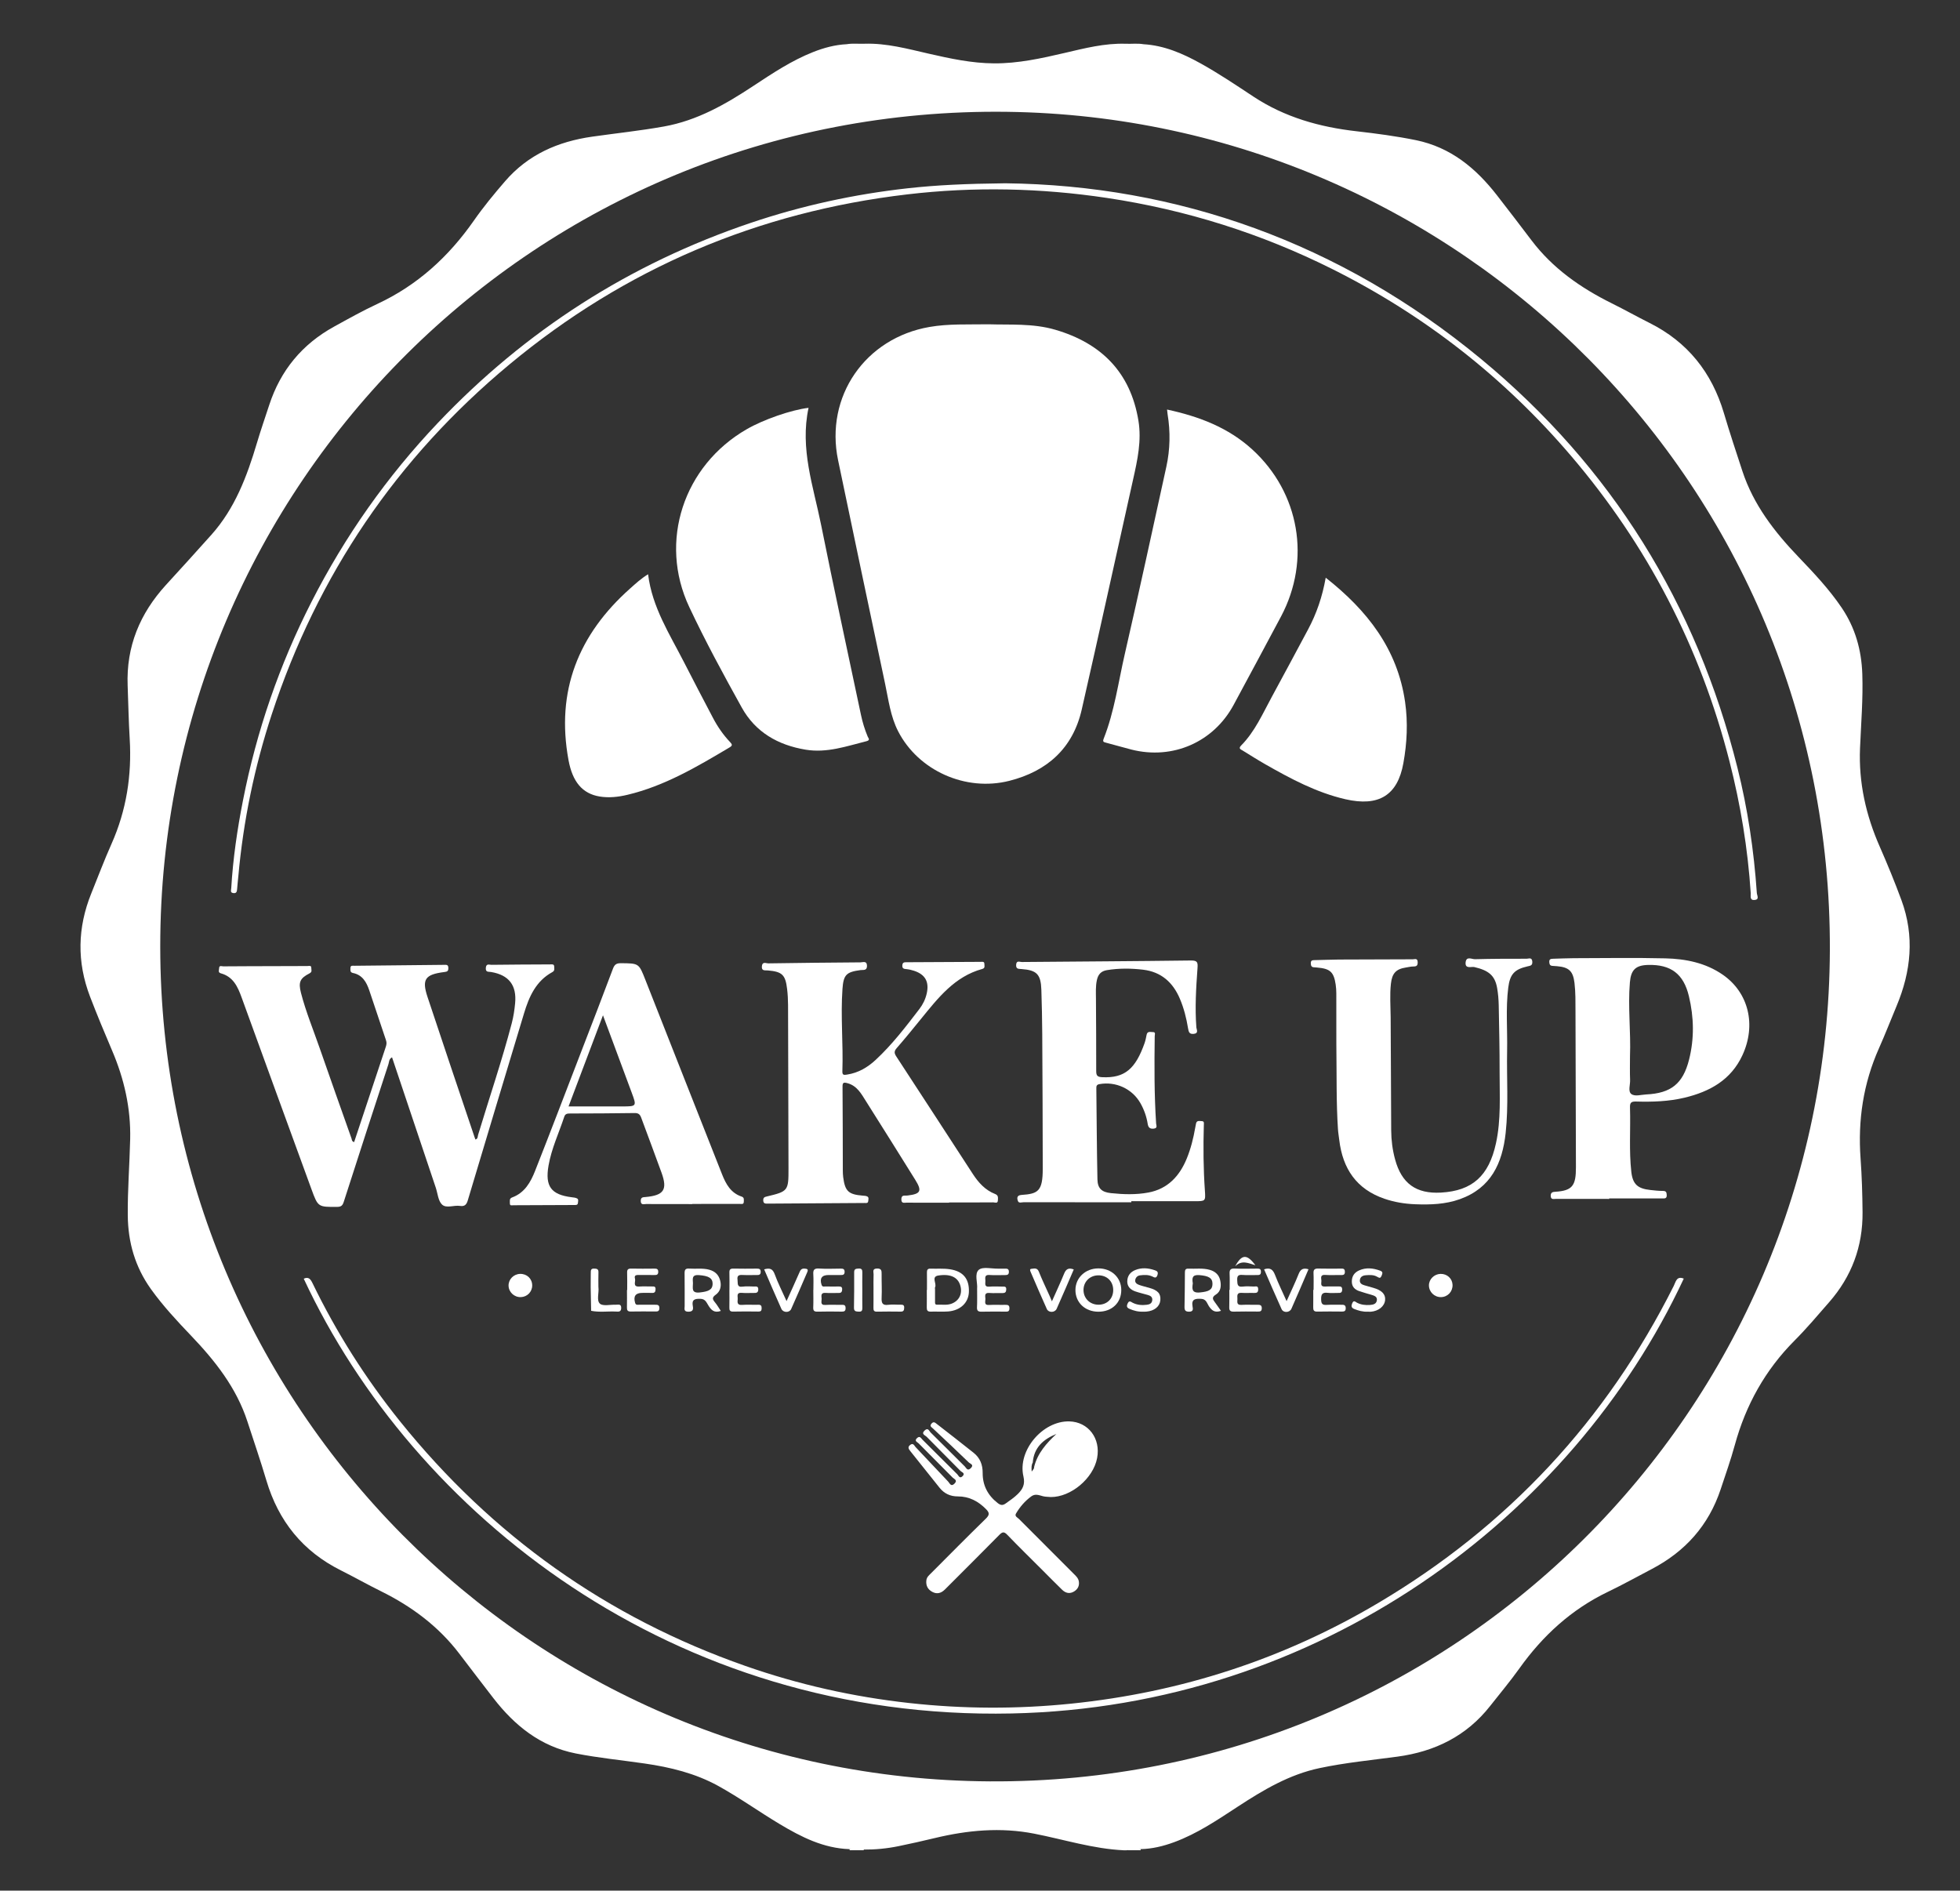 <?xml version="1.0" encoding="utf-8"?>
<!-- Generator: Adobe Illustrator 26.2.1, SVG Export Plug-In . SVG Version: 6.00 Build 0)  -->
<svg version="1.1" id="Calque_1" xmlns="http://www.w3.org/2000/svg" xmlns:xlink="http://www.w3.org/1999/xlink" x="0px" y="0px"
	 viewBox="0 0 621.73 599.73" style="enable-background:new 0 0 621.73 599.73;" xml:space="preserve">
<rect x="0" y="0" width="621.73" height="599.73" fill="#333333" stroke="none"/>
<style type="text/css">
	.st0{fill:#FFF;}
	.st1{fill:#FFF;}
	.st2{fill:#FFF;}
	.st3{fill:#FFF;}
	.st4{fill:#FFF;}
	.st5{fill:#FFF;}
	.st6{fill:#FFF;}
	.st7{fill:#FFF;}
	.st8{fill:#FFF;}
	.st9{fill:#FFF;}
	.st10{fill:#FFF;}
	.st11{fill:#FFF;}
</style>
<g>
	<path class="st0" d="M274.01,586.53c-0.02,0.12-0.03,0.25-0.04,0.38c-1.48,0-2.96,0-4.44,0c-0.03-0.12-0.05-0.24-0.05-0.37
		C270.99,586.54,272.5,586.54,274.01,586.53z"/>
	<path class="st1" d="M357.38,586.91c1.42-0.97,2.99-0.24,4.48-0.37c-0.02,0.12-0.03,0.25-0.04,0.37
		C360.34,586.91,358.86,586.91,357.38,586.91z"/>
	<path class="st2" d="M603.16,285.55c-2.11-5.72-4.42-11.36-6.87-16.94c-4.41-10-6.74-20.38-6.27-31.34
		c0.33-7.82,0.99-15.63,0.72-23.46c-0.26-7.59-2.22-14.64-6.52-21c-3.99-5.91-8.86-11.06-13.76-16.18
		c-7.61-7.95-14.24-16.52-17.74-27.14c-2.02-6.14-4.05-12.27-5.89-18.47c-3.84-12.9-11.52-22.55-23.62-28.6
		c-4.01-2.01-7.92-4.21-11.93-6.2c-9.9-4.91-18.76-11.1-25.5-20.02c-3.6-4.77-7.25-9.51-10.91-14.23
		c-6.68-8.6-14.69-15.25-25.73-17.51c-6.22-1.27-12.5-2.1-18.8-2.82c-11.71-1.32-22.77-4.42-32.73-10.99
		c-5.53-3.65-11.03-7.36-16.83-10.57c-5.64-3.12-11.48-5.66-18.04-6.05c-1.88-0.33-3.77-0.07-5.66-0.15
		c-6.66-0.22-13.04,1.44-19.44,2.93c-7.35,1.71-14.71,3.34-22.31,3.29c-7.07-0.04-13.93-1.52-20.79-3.09
		c-6.69-1.53-13.34-3.36-20.3-3.14c-1.88,0.08-3.76-0.17-5.63,0.15c-3.72,0.18-7.26,1.14-10.7,2.5c-6.82,2.7-12.88,6.74-18.96,10.75
		c-8.76,5.79-17.77,10.96-28.32,12.85c-7.56,1.35-15.18,2.15-22.78,3.23c-10.87,1.55-20.34,5.68-27.66,14.17
		c-3.48,4.03-6.86,8.13-9.9,12.49c-7.98,11.42-17.9,20.49-30.62,26.41c-4.66,2.17-9.15,4.69-13.66,7.17
		C95.83,109.19,89,117.47,85.4,128.47c-1.32,4.04-2.72,8.06-3.93,12.14c-3.13,10.5-6.95,20.66-14.39,29
		c-4.77,5.35-9.6,10.64-14.43,15.93c-8.26,9.06-12.64,19.5-12.16,31.96c0.22,5.6,0.31,11.22,0.65,16.82
		c0.7,11.61-1.03,22.72-5.78,33.39c-2.3,5.16-4.29,10.46-6.41,15.7c-4.38,10.86-4.6,21.73-0.39,32.73c2.21,5.76,4.58,11.45,7,17.12
		c3.84,8.99,5.96,18.32,5.73,28.11c-0.19,8.04-0.83,16.07-0.76,24.13c0.07,8.58,2.33,16.4,7.35,23.42
		c3.8,5.3,8.22,10.05,12.71,14.75c7.65,8,14.42,16.56,17.9,27.28c2.02,6.22,4.15,12.4,6.01,18.67c3.83,12.9,11.55,22.49,23.64,28.53
		c4.27,2.13,8.43,4.5,12.71,6.61c9.73,4.81,18.23,11.12,24.85,19.81c3.58,4.7,7.16,9.39,10.77,14.06
		c6.78,8.76,14.98,15.38,26.18,17.59c7.24,1.42,14.58,2.13,21.88,3.19c8.12,1.18,15.99,3.09,23.27,7.09
		c6.72,3.7,12.94,8.18,19.51,12.11c6.86,4.11,13.92,7.69,22.16,7.96c1.45,0.3,2.92,0.06,4.38,0.14c3.77,0.03,7.5-0.33,11.2-1.09
		c3.83-0.79,7.65-1.64,11.45-2.56c10.44-2.51,20.9-3.49,31.57-1.4c9.45,1.85,18.7,4.82,28.41,5.27c0.3,0,0.59,0,0.89,0
		c1.46-0.57,3.01,0.06,4.48-0.37c3.65-0.08,7.13-0.93,10.54-2.18c7.4-2.71,13.85-7.12,20.38-11.38
		c8.03-5.25,16.23-10.11,25.77-12.13c8.16-1.73,16.46-2.53,24.71-3.64c11.91-1.61,21.93-6.52,29.45-16.09
		c3.1-3.95,6.34-7.8,9.25-11.88c7.42-10.41,16.53-18.76,28.13-24.33c4.7-2.26,9.27-4.81,13.9-7.23
		c10.6-5.55,18.02-13.84,21.82-25.26c1.55-4.67,3.2-9.32,4.5-14.07c3.48-12.69,9.63-23.78,18.96-33.14
		c3.85-3.86,7.38-8.06,10.97-12.17c7.13-8.16,10.68-17.64,10.59-28.53c-0.05-5.69-0.22-11.38-0.63-17.05
		c-0.88-12.15,0.86-23.78,5.83-34.94c1.97-4.42,3.72-8.94,5.59-13.41C606.22,308.12,607.36,296.98,603.16,285.55z M313.97,565.07
		C168.04,564.22,50.9,445.79,50.83,300.28C50.78,153.92,170.02,33.52,319.41,35.47c143.52,1.87,261.58,118.65,261.04,265.96
		C579.91,447.36,461.45,565.93,313.97,565.07z"/>
	<path class="st2" d="M313.7,102.87c6.56,0.22,13.92-0.36,21.05,1.73c14.6,4.28,23.85,13.52,26.37,28.84
		c1.04,6.33-0.3,12.46-1.68,18.6c-5.45,24.35-10.75,48.73-16.31,73.06c-2.81,12.27-10.96,19.54-22.94,22.58
		c-13.91,3.53-28.9-3.26-35.3-15.72c-2.43-4.74-3.05-9.97-4.13-15.06c-5.02-23.62-9.96-47.26-14.91-70.9
		c-4.23-20.2,8.58-38.77,29.02-42.29C300.89,102.67,306.93,102.97,313.7,102.87z"/>
	<path class="st2" d="M256.48,129.37c-2.79,12.95,1.53,24.93,3.97,37.07c4.04,20.13,8.41,40.2,12.65,60.3
		c0.5,2.38,1.21,4.69,2.15,6.94c0.19,0.46,0.91,1.1-0.37,1.43c-6.34,1.59-12.54,3.81-19.31,2.7c-8.81-1.46-15.94-5.55-20.29-13.39
		c-5.82-10.48-11.55-21.04-16.65-31.88c-9.78-20.78-1.8-44.85,18.24-56.39C242.15,133.1,250.95,130.02,256.48,129.37z"/>
	<path class="st2" d="M370.2,129.91c10.19,2.2,19.44,5.72,27.09,12.72c14.92,13.67,18.62,34.9,9.07,52.91
		c-4.96,9.36-10.01,18.67-15.02,28.01c-6.35,11.84-19.3,17.54-32.41,14.23c-2.71-0.68-5.38-1.5-8.09-2.19
		c-0.8-0.2-1.12-0.32-0.74-1.28c3.43-8.68,4.64-17.94,6.72-26.96c4.54-19.72,8.81-39.5,13.15-59.27c1.21-5.52,1.32-11.1,0.4-16.69
		C370.3,130.96,370.27,130.53,370.2,129.91z"/>
	<path class="st2" d="M112.33,362.3c3.35-10.11,6.68-20.17,10.04-30.21c0.25-0.73,0.34-1.35,0.07-2.12
		c-1.8-5.27-3.51-10.57-5.31-15.84c-0.88-2.58-2.16-4.88-5.17-5.49c-0.96-0.19-0.8-0.9-0.8-1.54c-0.01-0.97,0.73-0.74,1.27-0.75
		c9.46-0.1,18.91-0.19,28.37-0.29c0.74-0.01,1.44-0.15,1.42,1.05c-0.01,1.02-0.42,1.11-1.29,1.23c-6.09,0.77-7.18,2.29-5.31,7.93
		c4.9,14.82,9.92,29.61,14.9,44.41c0.09,0.27,0.19,0.53,0.29,0.79c0.83-0.24,0.69-0.96,0.85-1.49c3.57-11.8,7.55-23.49,10.68-35.42
		c0.54-2.06,0.86-4.19,1.06-6.31c0.55-5.72-1.99-8.98-7.63-9.92c-0.82-0.14-1.79,0.16-1.66-1.34c0.13-1.45,1.13-0.93,1.77-0.94
		c6.21-0.08,12.42-0.1,18.63-0.13c0.55,0,1.3-0.19,1.29,0.74c-0.01,0.6,0.25,1.24-0.59,1.7c-5.21,2.83-7.39,7.8-8.99,13.11
		c-5.97,19.75-11.91,39.52-17.83,59.29c-0.4,1.34-0.98,2-2.44,1.77c-1.94-0.31-4.37,0.87-5.73-0.43c-1.23-1.17-1.37-3.48-1.97-5.3
		c-4.62-13.78-9.24-27.55-13.89-41.4c-1,0.48-0.92,1.49-1.16,2.22c-4.76,14.51-9.47,29.03-14.14,43.57
		c-0.37,1.15-0.77,1.64-2.09,1.65c-6.08,0.04-6.09,0.09-8.18-5.63c-7.39-20.27-14.8-40.53-22.15-60.81
		c-1.24-3.43-2.68-6.58-6.59-7.65c-1.01-0.28-0.54-1.09-0.54-1.64c0.01-0.99,0.87-0.56,1.35-0.57c5.62-0.05,11.24-0.05,16.86-0.07
		c3.25-0.01,6.51-0.02,9.76-0.03c0.56,0,1.31-0.31,1.27,0.67c-0.02,0.56,0.37,1.16-0.56,1.65c-3.06,1.57-3.59,2.81-2.71,6.23
		c1.55,5.98,3.91,11.69,5.93,17.51c3.32,9.57,6.72,19.11,10.1,28.66C111.62,361.53,111.57,362.05,112.33,362.3z"/>
	<path class="st2" d="M301.07,381.51c-4.51,0-9.02,0.01-13.53-0.01c-0.74,0-1.63,0.33-1.62-1.08c0.01-1.32,0.81-1.15,1.61-1.17
		c0.15,0,0.3-0.02,0.44-0.03c4.13-0.5,4.56-1.45,2.34-5c-5.2-8.3-10.35-16.63-15.61-24.9c-1.48-2.33-2.8-4.88-5.86-5.72
		c-1.35-0.37-1.6-0.14-1.58,1.23c0.08,8.8,0.06,17.6,0.09,26.39c0,0.74,0.03,1.48,0.12,2.21c0.58,4.45,1.67,5.47,6.21,5.84
		c0.5,0.04,1.07,0.05,1.48,0.29c0.5,0.3,0.3,0.94,0.25,1.43c-0.07,0.77-0.7,0.61-1.18,0.61c-10.27,0.07-20.54,0.13-30.81,0.2
		c-0.73,0.01-1.28-0.05-1.31-1.02c-0.03-0.88,0.38-1.08,1.14-1.25c6.74-1.6,6.89-1.79,6.87-8.84c-0.04-17.3-0.08-34.6-0.14-51.9
		c-0.01-1.69-0.1-3.39-0.3-5.07c-0.53-4.52-1.58-5.5-6.12-5.89c-0.9-0.08-2.04,0.27-1.88-1.36c0.16-1.56,1.34-0.87,2.02-0.88
		c9.75-0.15,19.5-0.25,29.25-0.32c0.8-0.01,2.05-0.59,2.07,1.12c0.01,1.6-1.24,1.22-2.04,1.33c-4.47,0.6-5.42,1.43-5.74,5.97
		c-0.62,8.71,0.27,17.43-0.03,26.14c-0.04,1.25,0.5,1.2,1.49,1.04c3.57-0.55,6.51-2.28,9.09-4.68c5.22-4.85,9.53-10.48,13.84-16.11
		c1.12-1.46,1.93-3.12,2.34-4.95c0.83-3.68-0.47-6.02-4.03-7.19c-0.77-0.25-1.57-0.44-2.37-0.52c-0.8-0.08-1.42-0.12-1.34-1.22
		c0.07-0.99,0.67-0.97,1.36-0.97c7.84-0.04,15.67-0.09,23.51-0.12c0.47,0,1.16-0.18,1.15,0.63c0,0.59,0.33,1.35-0.66,1.62
		c-8.77,2.4-14,9.17-19.37,15.76c-2.56,3.15-5.12,6.31-7.79,9.36c-0.87,1-0.77,1.65-0.11,2.65c8.1,12.39,16.17,24.81,24.24,37.22
		c1.8,2.77,3.95,5.17,7.1,6.4c1.09,0.42,0.9,1.21,0.88,1.98c-0.03,1.17-0.97,0.66-1.49,0.67c-4.66,0.04-9.32,0.03-13.97,0.03
		C301.07,381.48,301.07,381.5,301.07,381.51z"/>
	<path class="st2" d="M205.58,182.16c1.28,10.48,6.85,19,11.41,27.93c3.01,5.89,6.08,11.75,9.16,17.61
		c1.48,2.82,3.28,5.44,5.48,7.74c0.71,0.74,0.7,1.1-0.18,1.63c-10.31,6.13-20.62,12.25-32.46,15.06c-2.9,0.69-5.85,1.01-8.79,0.53
		c-5.52-0.92-8.6-4.71-9.86-11.53c-4.05-21.95,3.13-39.86,19.54-54.45C201.63,185.11,203.36,183.52,205.58,182.16z"/>
	<path class="st2" d="M420.53,183.25c13.19,10.39,22.77,22.62,25.18,39.45c0.93,6.5,0.61,12.96-0.55,19.4
		c-1.83,10.17-7.78,13.87-18.41,11.42c-9.15-2.11-17.33-6.49-25.4-11.09c-2.43-1.39-4.79-2.89-7.18-4.36
		c-0.59-0.36-1.43-0.61-0.48-1.58c4.38-4.43,6.83-10.1,9.75-15.46c3.87-7.11,7.68-14.25,11.5-21.38
		C417.63,194.62,419.46,189.29,420.53,183.25z"/>
	<path class="st2" d="M358.86,381.38c-11.38,0-22.75,0.01-34.13-0.02c-0.62,0-1.53,0.38-1.81-0.33c-0.34-0.87-0.46-1.88,1.1-1.98
		c5.23-0.36,6.75-1.14,6.75-8.3c-0.01-14.27-0.08-28.53-0.16-42.8c-0.03-4.65-0.13-9.3-0.28-13.95c-0.16-4.94-1.44-6.26-6.33-6.61
		c-0.94-0.07-1.75,0.03-1.67-1.35c0.09-1.48,1.14-0.88,1.78-0.88c17.88-0.16,35.76-0.25,53.64-0.48c2.14-0.03,2.24,0.63,2.11,2.45
		c-0.45,6.25-0.84,12.51-0.36,18.79c0.05,0.63,0.81,1.85-0.8,2.03c-1.41,0.16-1.64-0.55-1.84-1.78c-0.52-3.19-1.31-6.33-2.58-9.33
		c-2.21-5.24-5.96-8.56-11.68-9.24c-3.81-0.45-7.66-0.49-11.48,0.14c-1.84,0.3-2.79,1.35-3.18,3.17c-0.43,1.99-0.3,3.97-0.29,5.96
		c0.03,7.61,0.11,15.22,0.08,22.83c-0.01,1.52,0.38,1.93,1.94,2c7.12,0.33,10.53-2.64,13.43-10.89c0.29-0.83,0.44-1.71,0.62-2.57
		c0.25-1.22,1.2-0.84,1.95-0.85c1.02-0.02,0.63,0.75,0.62,1.27c-0.12,9.24-0.16,18.47,0.44,27.69c0.04,0.65,0.55,1.5-0.72,1.66
		c-1.18,0.14-1.75-0.28-1.94-1.47c-0.37-2.34-1.15-4.55-2.32-6.61c-2.6-4.58-7.87-6.97-13.01-6.03c-0.95,0.17-0.98,0.7-0.97,1.39
		c0.11,9.6,0.15,19.21,0.35,28.81c0.06,2.88,1.36,4.06,4.26,4.37c3.98,0.42,8,0.55,11.92-0.19c6.11-1.14,9.88-5.21,12.16-10.79
		c1.28-3.14,2.1-6.43,2.68-9.77c0.08-0.43,0.17-0.87,0.25-1.3c0.22-1.09,1.08-0.8,1.77-0.79c0.93,0.01,0.72,0.68,0.71,1.27
		c-0.2,6.94-0.15,13.88,0.34,20.82c0.23,3.31,0.16,3.31-3.16,3.31c-6.73,0-13.45,0-20.18,0
		C358.86,381.14,358.86,381.26,358.86,381.38z"/>
	<path class="st2" d="M423.9,330.99c0-3.83,0.01-9.82-0.01-15.81c0-0.96-0.06-1.92-0.2-2.87c-0.6-4-1.76-5.05-5.9-5.4
		c-0.29-0.03-0.59-0.07-0.88-0.07c-0.89,0.01-1.09-0.49-1.11-1.28c-0.03-1.01,0.59-0.98,1.3-1c2.51-0.04,5.02-0.16,7.53-0.18
		c7.84-0.05,15.67-0.07,23.51-0.08c0.61,0,1.52-0.45,1.56,0.88c0.04,1.1-0.33,1.4-1.36,1.4c-0.8,0-1.61,0.21-2.41,0.33
		c-3.15,0.49-4.36,1.89-4.72,5.14c-0.39,3.54-0.11,7.07-0.08,10.61c0.1,11.97,0.08,23.95,0.17,35.92c0.02,3.1,0.41,6.18,1.23,9.18
		c2.07,7.66,6.68,10.99,14.59,10.54c9.91-0.57,15.15-5.27,17.41-15.62c1.64-7.52,1.15-15.14,1.16-22.74
		c0.01-7.02-0.14-14.04-0.28-21.05c-0.04-1.84-0.19-3.69-0.51-5.5c-0.7-3.96-2.69-5.57-7.24-6.63c-0.91-0.21-2.99,0.71-2.75-1.51
		c0.23-2.04,1.98-0.95,2.96-0.98c5.47-0.15,10.93-0.15,16.4-0.15c0.65,0,1.68-0.55,1.79,0.9c0.1,1.29-0.62,1.31-1.56,1.53
		c-4.11,0.95-5.54,2.49-6.07,6.75c-0.83,6.62-0.23,13.29-0.36,19.93c-0.17,8.71,0.48,17.44-0.46,26.14
		c-1.04,9.63-4.65,17.48-14.5,21.01c-4.6,1.65-9.39,1.81-14.2,1.62c-3.33-0.13-6.58-0.66-9.74-1.74
		c-8.89-3.04-13.25-9.55-14.34-18.6c-0.14-1.17-0.35-2.34-0.42-3.52C423.86,349.84,424.03,341.49,423.9,330.99z"/>
	<path class="st2" d="M318.88,58.14c54.4,0.62,106.2,18.75,151,55.8c41.32,34.18,68.24,77.59,81.25,129.59
		c3.26,13.04,5.24,26.31,6.15,39.73c0.05,0.78,0.93,2.1-0.74,2.23c-1.6,0.13-1.14-1.34-1.19-2.11c-0.92-14.17-3.23-28.12-6.74-41.87
		c-9.26-36.21-26.04-68.53-50.31-96.96c-21.21-24.85-46.45-44.58-75.66-59.19c-22.62-11.32-46.46-18.81-71.48-22.57
		c-21.08-3.16-42.23-3.62-63.37-1.13c-47.34,5.56-89.52,23.47-126.19,53.94c-35.76,29.71-60.88,66.76-75.39,110.96
		c-5.49,16.72-9.04,33.86-10.61,51.4c-0.12,1.32-0.29,2.64-0.38,3.97c-0.06,0.82-0.16,1.52-1.23,1.36
		c-1.06-0.15-0.67-0.93-0.64-1.54c0.55-9.37,1.91-18.65,3.72-27.84c4.32-22,11.55-43.03,21.74-63
		c10.62-20.83,23.96-39.77,40.06-56.74c27.84-29.33,60.89-50.51,99.2-63.45c16.25-5.49,32.92-9.12,49.98-11.01
		C297.08,58.72,306.14,58.28,318.88,58.14z"/>
	<path class="st2" d="M96.35,405.62c1.57-0.74,2.19,0.2,2.8,1.45c7.59,15.65,16.86,30.26,27.75,43.8
		c29.15,36.23,65.6,62.19,109.53,77.58c16.9,5.92,34.26,9.81,52.03,11.77c17.08,1.89,34.18,1.95,51.29,0.2
		c34.89-3.57,67.49-14.15,97.63-32.05c40.97-24.33,72.17-57.85,93.55-100.47c0.63-1.25,0.89-3.25,3.18-2.31
		C498.7,481.5,418.29,541.46,320.91,543.53C213.41,545.81,131.06,480.07,96.35,405.62z"/>
	<path class="st3" d="M309.95,408.76c0.2-1.79-0.92-4.71,0.53-5.96c1.26-1.08,4.08-0.32,6.21-0.37c0.66-0.01,1.33,0,2,0
		c0.69-0.01,1.33-0.04,1.34,0.98c0.01,0.97-0.52,1.06-1.27,1.06c-1.63-0.02-3.26,0.09-4.88-0.03c-1.62-0.13-1.35,0.9-1.31,1.83
		c0.04,0.86-0.43,2.02,1.26,1.87c1.39-0.12,2.81-0.03,4.21-0.02c0.59,0,1.17-0.08,1.15,0.86c-0.02,0.85-0.3,1.2-1.16,1.19
		c-1.4-0.03-2.82,0.08-4.21-0.03c-1.68-0.13-1.27,1.03-1.24,1.88c0.03,0.81-0.56,2.04,1.19,1.93c1.69-0.11,3.4,0.01,5.1-0.04
		c0.89-0.03,1.37,0.14,1.33,1.19c-0.03,1.03-0.65,0.96-1.33,0.96c-2.51-0.01-5.03-0.04-7.54,0.02c-1.04,0.02-1.46-0.29-1.42-1.37
		C310,412.84,309.95,410.99,309.95,408.76z"/>
	<path class="st3" d="M390.06,409.16c0-1.7,0.06-3.39-0.02-5.09c-0.06-1.19,0.24-1.73,1.57-1.67c2.36,0.1,4.72,0.04,7.08,0.02
		c0.7,0,1.29-0.03,1.29,0.99c0.01,0.96-0.46,1.07-1.23,1.05c-1.55-0.03-3.11,0.09-4.65-0.04c-1.44-0.12-1.71,0.44-1.64,1.76
		c0.06,1.25,0.07,2.14,1.73,1.94c1.16-0.15,2.36-0.06,3.54-0.02c0.57,0.02,1.36-0.34,1.38,0.82c0.02,1.01-0.39,1.26-1.3,1.22
		c-1.33-0.05-2.66,0.06-3.98-0.03c-1.6-0.1-1.33,0.98-1.31,1.9c0.02,0.88-0.39,2,1.27,1.91c1.69-0.1,3.39,0.01,5.09-0.03
		c0.87-0.02,1.41,0.14,1.37,1.19c-0.04,1-0.67,0.96-1.36,0.96c-2.51-0.01-5.02-0.05-7.53,0.02c-1.05,0.03-1.46-0.3-1.43-1.37
		c0.06-1.84,0.02-3.69,0.02-5.53C389.98,409.16,390.02,409.16,390.06,409.16z"/>
	<path class="st3" d="M416.68,409.19c0-1.77,0.06-3.54-0.02-5.31c-0.06-1.2,0.42-1.51,1.54-1.48c2.36,0.07,4.72,0.02,7.08,0.02
		c0.68,0,1.29-0.09,1.33,0.95c0.04,1.17-0.66,1.09-1.42,1.08c-1.62-0.01-3.25,0.07-4.87-0.03c-1.49-0.09-1.26,0.86-1.17,1.72
		c0.08,0.82-0.53,2.06,1.2,1.96c1.4-0.08,2.8,0.01,4.2-0.03c0.76-0.02,1.22,0.06,1.2,1.04c-0.03,0.98-0.54,1.04-1.28,1.02
		c-1.11-0.02-2.23,0.11-3.32-0.03c-1.72-0.22-2.11,0.48-2.07,2.1c0.03,1.37,0.38,1.82,1.75,1.72c1.62-0.11,3.25,0,4.87-0.04
		c0.85-0.02,1.2,0.3,1.18,1.16c-0.02,0.77-0.38,1-1.11,1c-2.66-0.02-5.31-0.05-7.97,0.01c-1.03,0.02-1.25-0.46-1.23-1.34
		c0.03-1.84,0.01-3.69,0.01-5.53C416.61,409.19,416.64,409.19,416.68,409.19z"/>
	<path class="st4" d="M231.39,409.2c0-1.85,0.04-3.7-0.02-5.54c-0.03-0.98,0.32-1.27,1.28-1.25c2.44,0.06,4.88,0.03,7.32,0.01
		c0.71,0,1.32,0.01,1.33,1c0.01,0.97-0.55,1.05-1.29,1.04c-1.48-0.02-2.96,0.05-4.44-0.02c-1.15-0.06-1.82,0.12-1.62,1.53
		c0.16,1.1-0.31,2.45,1.69,2.16c1.16-0.17,2.36-0.04,3.54-0.03c0.63,0.01,1.36-0.19,1.35,0.91c-0.01,1.1-0.64,1.15-1.45,1.13
		c-1.26-0.02-2.52,0.08-3.77-0.03c-1.86-0.15-1.22,1.18-1.31,2.06c-0.11,1.01-0.13,1.88,1.39,1.76c1.69-0.14,3.4,0.01,5.1-0.05
		c0.91-0.03,1.12,0.34,1.11,1.17c-0.01,0.8-0.33,1-1.06,0.99c-2.66-0.03-5.32-0.06-7.98,0.01c-1.05,0.03-1.22-0.43-1.2-1.32
		c0.05-1.85,0.01-3.7,0.01-5.55C231.38,409.2,231.38,409.2,231.39,409.2z"/>
	<path class="st4" d="M258.01,409.17c0-1.63,0.08-3.26-0.02-4.88c-0.09-1.36,0.19-2,1.77-1.9c2.28,0.15,4.58,0.05,6.87,0.03
		c0.74-0.01,1.3,0.06,1.29,1.03c-0.01,0.99-0.61,1.01-1.33,1c-1.26-0.02-2.51-0.01-3.77,0c-2.15,0-2.88,1.08-2.21,3.1
		c0.25,0.77,0.79,0.52,1.24,0.53c1.4,0.03,2.81,0.03,4.21,0.01c0.68-0.01,1.13,0.11,1.08,0.96c-0.04,0.72-0.27,1.1-1.04,1.09
		c-1.4-0.02-2.82,0.09-4.21-0.02c-1.66-0.13-1.3,1.01-1.26,1.88c0.04,0.81-0.55,2.04,1.19,1.94c1.69-0.1,3.4-0.01,5.1-0.03
		c0.69,0,1.28-0.07,1.31,0.97c0.03,1.06-0.45,1.2-1.33,1.18c-2.51-0.04-5.03-0.06-7.54,0.01c-1.05,0.03-1.44-0.26-1.39-1.35
		c0.08-1.85,0.02-3.7,0.02-5.54C258,409.17,258,409.17,258.01,409.17z"/>
	<path class="st3" d="M198.95,409.22c0-1.85,0.04-3.69-0.02-5.54c-0.03-0.95,0.3-1.29,1.27-1.27c2.44,0.06,4.88,0.03,7.31,0.01
		c0.73,0,1.28,0.02,1.29,1.01c0,0.98-0.54,1.04-1.28,1.02c-1.55-0.02-3.1-0.01-4.65-0.01c-0.82,0-1.82-0.11-1.44,1.2
		c0.26,0.89-0.85,2.61,1.38,2.46c1.32-0.09,2.66-0.01,3.99-0.02c0.6,0,1.18-0.08,1.15,0.86c-0.02,0.82-0.24,1.24-1.13,1.19
		c-1.03-0.05-2.07-0.01-3.1-0.01c-2.14,0.01-2.86,1.06-2.26,3.15c0.22,0.76,0.71,0.61,1.18,0.61c1.7,0.02,3.4,0.02,5.1,0
		c0.79-0.01,1.46-0.01,1.42,1.12c-0.03,0.98-0.57,1.03-1.3,1.02c-2.59-0.01-5.17-0.05-7.76,0.01c-1.02,0.02-1.25-0.4-1.23-1.3
		c0.05-1.85,0.01-3.69,0.01-5.54C198.92,409.22,198.94,409.22,198.95,409.22z"/>
	<path class="st5" d="M433.97,416.08c-1.72,0.08-3.04-0.33-4.36-0.84c-1-0.39-1.04-0.97-0.66-1.86c0.46-1.07,0.97-0.42,1.5-0.15
		c1.28,0.67,2.65,0.81,4.07,0.72c1.02-0.07,2.02-0.27,2.22-1.4c0.23-1.26-0.83-1.55-1.77-1.84c-1.27-0.38-2.55-0.72-3.8-1.15
		c-1.45-0.5-2.38-1.43-2.36-3.09c0.01-1.66,0.82-2.81,2.28-3.47c2.22-1,4.45-0.76,6.68,0.06c0.86,0.32,0.84,0.73,0.53,1.51
		c-0.35,0.87-0.62,0.94-1.41,0.46c-1.11-0.68-2.4-0.61-3.66-0.51c-0.99,0.08-1.75,0.5-1.87,1.54c-0.11,0.99,0.61,1.41,1.45,1.65
		c0.92,0.26,1.84,0.54,2.76,0.79c2.72,0.76,3.97,2.02,3.8,3.88c-0.18,1.99-2.05,3.52-4.58,3.72
		C434.42,416.1,434.05,416.08,433.97,416.08z"/>
	<path class="st6" d="M362.87,416.07c-1.81,0.1-3.22-0.3-4.59-0.89c-0.86-0.37-0.98-0.83-0.57-1.72c0.48-1.05,0.98-0.53,1.55-0.23
		c1.43,0.74,2.96,0.85,4.52,0.66c0.86-0.1,1.59-0.41,1.72-1.4c0.14-1.03-0.53-1.46-1.36-1.7c-1.34-0.39-2.71-0.69-4.03-1.15
		c-1.5-0.52-2.57-1.52-2.53-3.23c0.04-1.73,0.99-2.92,2.56-3.55c2.01-0.81,4.06-0.64,6.07,0.04c0.67,0.23,1.31,0.45,0.95,1.55
		c-0.39,1.17-0.97,0.78-1.62,0.47c-1.26-0.6-2.58-0.53-3.9-0.37c-0.81,0.1-1.36,0.65-1.52,1.41c-0.19,0.89,0.49,1.37,1.2,1.62
		c1.03,0.37,2.11,0.62,3.18,0.92c2.79,0.78,3.76,1.86,3.57,3.97c-0.18,1.96-1.89,3.36-4.38,3.58
		C363.31,416.1,362.94,416.07,362.87,416.07z"/>
	<path class="st5" d="M400.98,402.64c2.01-0.67,2.84,0.15,3.48,1.8c1.05,2.73,2.35,5.36,3.66,8.29c1.36-3.04,2.7-5.78,3.82-8.61
		c0.61-1.55,1.49-1.99,3.13-1.5c-1.82,4.22-3.58,8.4-5.43,12.55c-0.56,1.25-2.54,1.34-3.1,0.12
		C404.63,411.09,402.82,406.85,400.98,402.64z"/>
	<path class="st5" d="M249.5,412.72c1.46-3.23,2.78-6.08,4.03-8.96c0.34-0.79,0.61-1.42,1.68-1.35c0.87,0.06,1.26,0.21,0.85,1.15
		c-1.7,3.9-3.35,7.82-5.1,11.69c-0.56,1.23-2.54,1.18-3.1-0.07c-1.86-4.13-3.63-8.3-5.46-12.53c1.73-0.5,2.69-0.22,3.33,1.51
		C246.75,406.97,248.12,409.65,249.5,412.72z"/>
	<path class="st5" d="M333.68,412.79c1.4-3.16,2.72-5.95,3.88-8.8c0.59-1.44,1.42-1.93,3.05-1.31c-1.81,4.17-3.57,8.35-5.43,12.49
		c-0.55,1.24-2.55,1.3-3.11,0.08c-1.76-3.88-3.42-7.8-5.11-11.71c-0.16-0.38-0.44-0.99,0.18-1.05c0.86-0.08,1.86-0.45,2.39,0.89
		c1.03,2.59,2.25,5.1,3.39,7.64C333.14,411.49,333.33,411.96,333.68,412.79z"/>
	<path class="st4" d="M277.09,409.13c0-1.63-0.05-3.25,0.02-4.88c0.03-0.74-0.53-1.82,1.07-1.86c1.45-0.04,1.49,0.7,1.48,1.78
		c-0.03,2.51,0.12,5.03,0,7.53c-0.07,1.63,0.25,2.44,2.1,2.2c1.31-0.17,2.66-0.01,3.99-0.04c0.69-0.01,1.1,0.12,1.07,0.97
		c-0.03,0.79-0.18,1.24-1.1,1.23c-2.51-0.04-5.03-0.04-7.54,0.01c-0.9,0.02-1.13-0.34-1.11-1.17c0.04-1.92,0.01-3.84,0.01-5.76
		C277.08,409.13,277.08,409.13,277.09,409.13z"/>
	<path class="st3" d="M189.82,408.23c0.26,1.82-0.67,4.22,0.46,5.29c0.96,0.9,3.35,0.27,5.1,0.35c0.72,0.03,1.69-0.37,1.67,1.04
		c-0.02,1.29-0.84,1.17-1.65,1.13c-2.63-0.13-5.27,0.3-7.89-0.24c-0.05-2.5-0.11-4.99-0.14-7.49c-0.02-1.55,0.04-3.1,0.03-4.65
		c0-0.74,0.06-1.28,1.05-1.25c0.86,0.02,1.42,0.12,1.38,1.18C189.78,405.13,189.82,406.68,189.82,408.23z"/>
	<path class="st6" d="M165.2,411.46c-2.11,0.06-3.87-1.61-3.88-3.69c-0.01-1.97,1.62-3.62,3.65-3.68c2.17-0.06,3.84,1.52,3.85,3.66
		C168.83,409.77,167.24,411.4,165.2,411.46z"/>
	<path class="st6" d="M457.13,411.46c-2.1,0.05-3.85-1.63-3.86-3.72c-0.01-1.94,1.67-3.6,3.68-3.65c2.07-0.05,3.73,1.46,3.81,3.46
		C460.84,409.69,459.24,411.41,457.13,411.46z"/>
	<path class="st7" d="M273.53,409.43c0,1.76-0.02,3.53,0.01,5.29c0.01,0.81-0.02,1.42-1.13,1.35c-0.89-0.06-1.54-0.04-1.52-1.26
		c0.07-3.75,0.08-7.49,0.06-11.24c-0.01-1.07,0.56-1.12,1.39-1.17c1.05-0.07,1.22,0.41,1.2,1.3c-0.04,1.91-0.01,3.82-0.01,5.73
		C273.52,409.43,273.53,409.43,273.53,409.43z"/>
	<path class="st8" d="M398.22,401.35c-2.15-0.62-4.29-1.79-6.42,0.34C393.91,397.8,395.54,397.74,398.22,401.35z"/>
	<path class="st2" d="M546.45,309.17c-5.48-3.78-11.79-5.02-18.24-5.17c-9.67-0.23-19.36-0.07-29.04-0.05
		c-2.21,0-4.42,0.13-6.64,0.18c-0.69,0.02-1.12,0.18-1.08,1.01c0.03,0.67,0.16,1.17,0.93,1.24c0.52,0.04,1.03,0.07,1.55,0.11
		c3.77,0.32,5.06,1.59,5.51,5.29c0.36,3.02,0.31,6.04,0.32,9.07c0.05,16.48,0.09,32.96,0.14,49.45c0.02,5.8-1.13,7.41-6.55,7.74
		c-0.77,0.05-1.44,0.16-1.45,1.23c-0.01,1.4,0.99,1.03,1.71,1.03c5.61,0.02,11.23,0.01,16.84,0.01c0-0.05,0-0.11,0-0.16
		c5.62,0,11.23,0,16.85,0.01c0.77,0,1.45,0.08,1.4-1.09c-0.04-0.91-0.24-1.3-1.24-1.3c-1.32,0.01-2.65-0.15-3.97-0.29
		c-3.97-0.43-5.57-1.79-6.02-5.74c-0.76-6.77-0.21-13.58-0.42-20.37c-0.05-1.53,0.32-2,1.91-1.95c5.17,0.15,10.35-0.01,15.4-1.22
		c7.97-1.91,14.71-5.6,18.35-13.46C557.17,325.1,554.68,314.85,546.45,309.17z M535.78,336.15c-1.93,7.63-5.73,10.65-13.62,11.02
		c-1.61,0.08-3.6,0.74-4.72-0.16c-1.07-0.87-0.29-2.91-0.36-4.43c-0.1-2.51-0.03-5.02-0.03-7.53c0.3-7.82-0.7-15.64-0.03-23.47
		c0.34-3.93,1.83-5.38,5.73-5.49c7.24-0.21,11.31,2.83,12.99,9.93C537.34,322.71,537.48,329.45,535.78,336.15z"/>
	<path class="st2" d="M235.23,379.56c-3.41-1.14-4.96-3.95-6.18-7.04c-8.1-20.55-16.23-41.09-24.31-61.65
		c-2.09-5.32-2.04-5.29-7.82-5.33c-1.4-0.01-1.99,0.43-2.49,1.75c-3.29,8.8-6.69,17.56-10.07,26.33
		c-4.86,12.61-9.66,25.23-14.62,37.79c-1.41,3.58-3.3,6.97-7.28,8.43c-0.98,0.36-0.69,1.16-0.72,1.86c-0.03,0.89,0.66,0.62,1.1,0.62
		c6.43-0.01,12.86-0.05,19.29-0.08c0.5,0,1.12,0.09,1.19-0.64c0.04-0.49,0.27-1.15-0.25-1.43c-0.49-0.27-1.13-0.32-1.71-0.39
		c-6.57-0.81-8.5-3.48-7.36-10.05c0.94-5.4,3.29-10.34,4.99-15.49c0.34-1.03,1.07-1.02,1.92-1.03c6.8-0.02,13.6-0.03,20.4-0.14
		c1.17-0.02,1.69,0.41,2.07,1.43c2.15,5.86,4.38,11.68,6.49,17.56c1.91,5.32,0.7,7.11-5.01,7.64c-0.84,0.08-1.62-0.01-1.61,1.24
		c0.01,1.42,1.01,0.99,1.71,0.99c4.88,0.03,9.76,0.02,14.64,0.02c0-0.02,0-0.03,0-0.05c5.03,0,10.05,0.01,15.08-0.01
		c0.53,0,1.27,0.25,1.26-0.73C235.94,380.53,236.14,379.86,235.23,379.56z M197.26,350.97c-5.53,0-11.07,0-16.91,0
		c3.57-9.44,7.15-18.93,10.92-28.91c3.16,8.5,6.12,16.46,9.07,24.43C202.01,350.96,202,350.97,197.26,350.97z"/>
	<path class="st2" d="M339.17,450.88c-8.43-0.19-16.45,9.23-14.53,17.44c0.6,2.56-0.24,4.08-1.82,5.63
		c-1.16,1.14-2.51,2.04-3.84,2.99c-0.97,0.69-1.65,0.51-2.5-0.15c-3.13-2.42-4.79-5.6-4.77-9.53c0.02-2.64-0.83-4.79-2.86-6.41
		c-3.86-3.09-7.78-6.11-11.68-9.15c-0.51-0.4-1.01-0.9-1.68-0.13c-0.7,0.81-0.05,1.09,0.44,1.55c3.83,3.58,7.65,7.17,11.42,10.82
		c0.41,0.4,1.72,0.68,0.59,1.78c-1.06,1.04-1.42-0.07-1.89-0.54c-3.63-3.58-7.21-7.22-10.86-10.79c-0.45-0.45-0.79-1.65-1.88-0.63
		c-1.22,1.14,0.15,1.52,0.62,1.99c3.56,3.65,7.21,7.22,10.77,10.87c0.38,0.39,1.6,0.7,0.63,1.65c-0.93,0.91-1.27-0.21-1.68-0.62
		c-3.69-3.63-7.33-7.3-11.01-10.94c-0.46-0.45-0.83-1.38-1.74-0.54c-1.01,0.93,0.1,1.27,0.51,1.69c3.58,3.64,7.21,7.22,10.79,10.86
		c0.45,0.45,1.64,0.8,0.6,1.87c-1.15,1.19-1.55-0.11-2.03-0.61c-3.47-3.63-6.88-7.32-10.34-10.95c-0.4-0.42-0.72-1.43-1.69-0.7
		c-0.93,0.71-0.51,1.32,0.05,2.02c3.1,3.86,6.16,7.75,9.26,11.6c1.47,1.83,3.41,2.74,5.78,2.73c3.61-0.01,6.5,1.54,8.99,4.08
		c1.13,1.15,1.06,1.84-0.12,2.99c-5.82,5.68-11.54,11.46-17.28,17.22c-0.66,0.67-1.44,1.25-1.57,2.33c-0.2,1.69,0.47,2.91,1.9,3.67
		c1.49,0.8,2.82,0.4,4-0.78c5.74-5.76,11.52-11.48,17.22-17.28c0.97-0.99,1.51-1.14,2.55-0.05c3.69,3.84,7.5,7.56,11.26,11.32
		c2.04,2.04,4.06,4.1,6.13,6.11c1.12,1.09,2.44,1.39,3.83,0.52c1.17-0.73,1.71-1.82,1.47-3.21c-0.18-0.99-0.89-1.66-1.58-2.34
		c-5.81-5.8-11.62-11.6-17.4-17.42c-0.46-0.47-1.48-0.84-0.94-1.75c1.25-2.11,2.83-3.94,4.82-5.41c1.3-0.96,2.49-0.37,3.77-0.05
		c0.71,0.18,1.47,0.16,2.44,0.25c6.34,0.04,13.45-5.84,14.69-12.35C349.21,456.27,345.21,451.02,339.17,450.88z M328.04,465.3
		c0.05,0.48-0.22,0.81-0.78,1.49c-0.08-1.19-0.13-2.03,0.34-2.85c0.37-4.74,3.32-7.39,7.49-9.07
		C331.94,457.82,329.12,460.98,328.04,465.3z"/>
	<path class="st5" d="M301.29,402.62c-2.02-0.3-4.11-0.12-6.17-0.19c-0.92-0.03-1.1,0.46-1.09,1.24c0.03,1.84,0.01,3.69,0.01,5.53
		c-0.02,0-0.04,0-0.05,0c0,1.84,0.03,3.69-0.01,5.53c-0.02,0.9,0.22,1.36,1.23,1.33c1.84-0.06,3.7,0.09,5.53-0.05
		c3.9-0.31,6.45-2.75,6.6-6.14C307.51,405.71,305.56,403.25,301.29,402.62z M301.9,413.52c-1.51,0.59-3.07,0.26-4.61,0.34
		c-0.82,0.04-0.68-0.58-0.69-1.08c-0.01-1.26,0-2.51,0-3.77c0-0.22-0.08-0.48,0.01-0.66c0.62-1.2-1.36-3.38,1.07-3.75
		c3.99-0.61,6.3,0.67,6.99,3.37C305.31,410.48,304.21,412.62,301.9,413.52z"/>
	<path class="st9" d="M226.75,413.06c-0.81-0.98-0.89-1.52,0.31-2.38c1.37-0.98,1.83-2.59,1.42-4.34c-0.44-1.91-1.63-3.06-3.49-3.57
		c-2.1-0.57-4.25-0.21-6.37-0.36c-1.22-0.09-1.47,0.4-1.46,1.51c0.06,3.46,0,6.93,0.02,10.39c0,0.79-0.39,1.77,1.16,1.78
		c1.46,0.01,1.63-0.73,1.43-1.77c-0.4-2.09,0.61-2.37,2.41-2.32c1.56,0.04,1.93,1.17,2.52,2.1c0.88,1.42,1.84,2.5,3.95,1.74
		C227.99,414.85,227.45,413.89,226.75,413.06z M221.98,409.98c-2.81,0.3-2.15-1.47-2.17-2.95c-0.05-1.36-0.44-2.73,1.91-2.55
		c3.02,0.23,4.38,0.91,4.33,2.85C226,409.11,224.71,409.69,221.98,409.98z"/>
	<path class="st10" d="M385.41,413.14c-0.71-0.95-1.15-1.61,0.3-2.51c1.61-1,1.73-2.86,1.33-4.58c-0.39-1.71-1.61-2.76-3.29-3.24
		c-2.24-0.64-4.54-0.27-6.82-0.38c-0.95-0.04-1.06,0.5-1.07,1.25c-0.02,3.61-0.04,7.23-0.12,10.84c-0.02,1.1,0.25,1.57,1.47,1.56
		c1.37,0,1.22-0.89,1.08-1.62c-0.44-2.44,0.92-2.55,2.77-2.45c1.56,0.08,1.8,1.39,2.39,2.29c0.91,1.38,1.88,2.21,3.86,1.51
		C386.58,414.8,386.02,413.95,385.41,413.14z M380.61,409.98c-2.62,0.25-2.49-1.19-2.24-2.89c-0.27-1.65-0.23-2.8,2.08-2.61
		c2.9,0.24,4.18,0.89,4.16,2.8C384.6,409.16,383.42,409.71,380.61,409.98z"/>
	<path class="st11" d="M348.38,402.35c-4.08,0.02-7.2,2.95-7.24,6.79c-0.04,4.01,3.03,6.94,7.26,6.95c4.29,0.01,7.27-2.81,7.28-6.87
		C355.69,405.26,352.57,402.32,348.38,402.35z M348.42,413.87c-2.64-0.02-4.64-1.93-4.72-4.52c-0.08-2.68,1.92-4.75,4.64-4.8
		c2.77-0.05,4.76,1.87,4.78,4.62C353.15,411.93,351.19,413.88,348.42,413.87z"/>
</g>
</svg>
